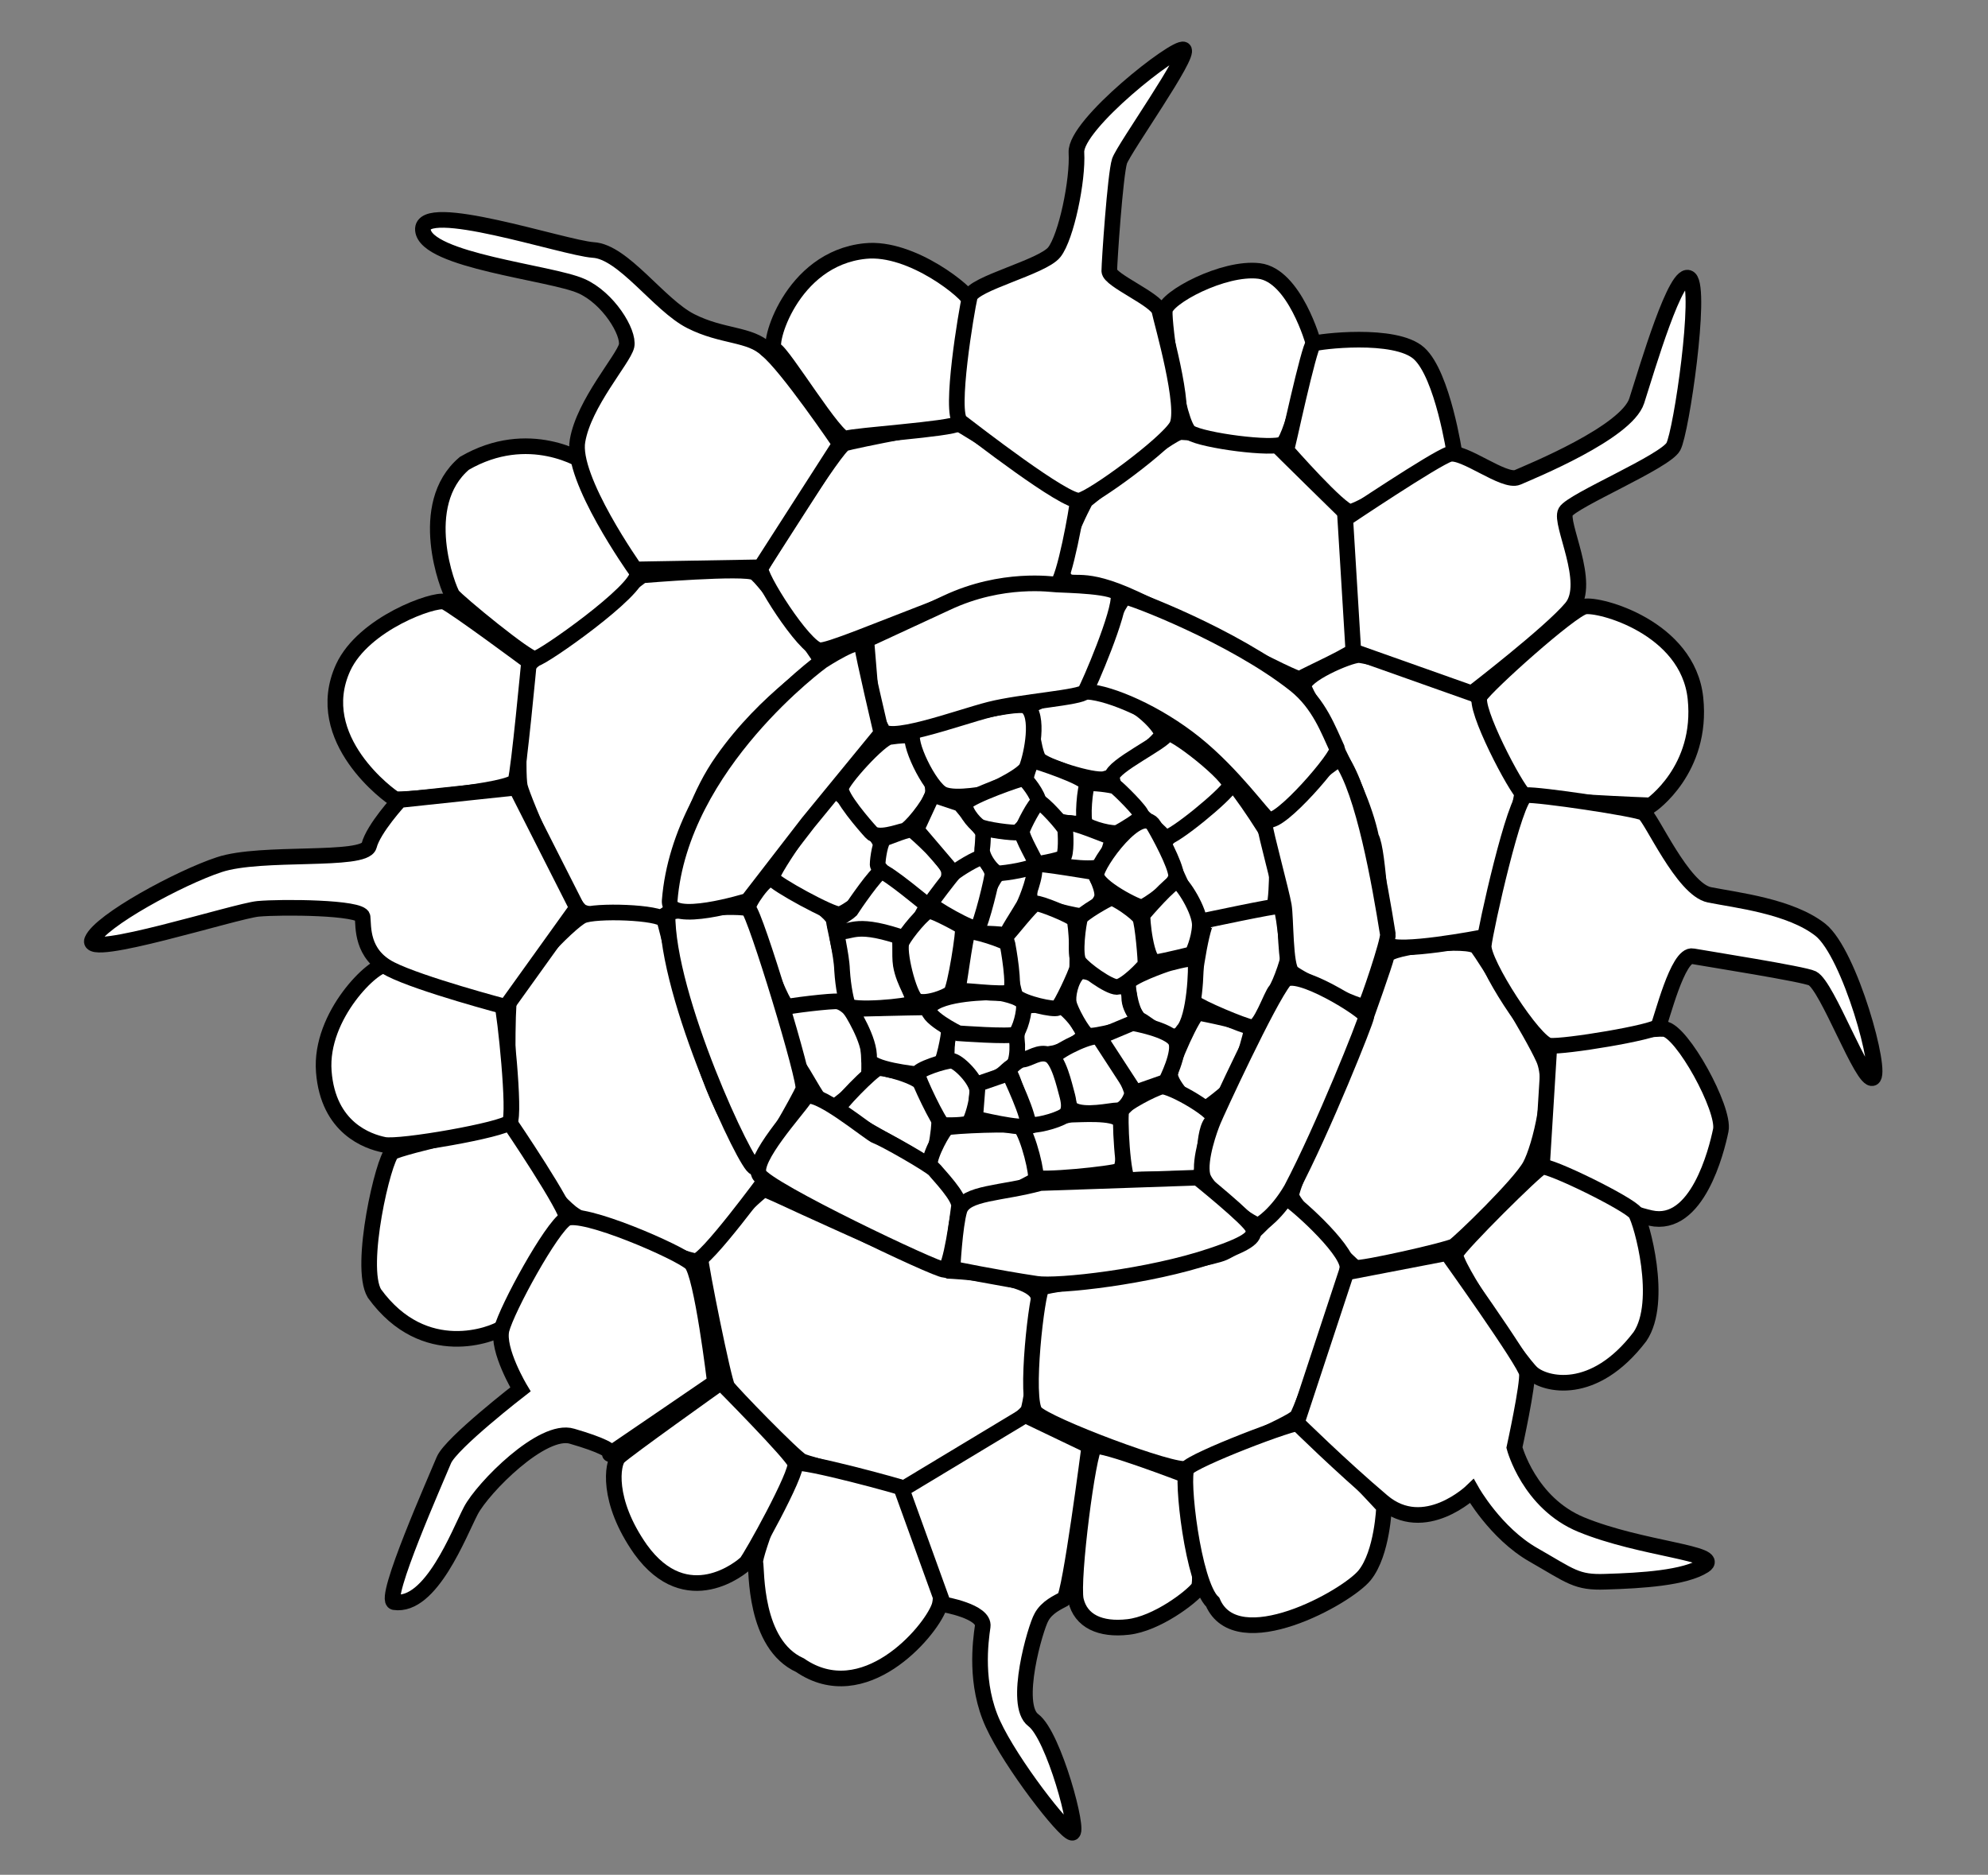 <?xml version="1.0" encoding="utf-8"?>
<!-- Generator: Adobe Illustrator 22.0.0, SVG Export Plug-In . SVG Version: 6.00 Build 0)  -->
<svg version="1.1" id="Layer_1" xmlns="http://www.w3.org/2000/svg" xmlns:xlink="http://www.w3.org/1999/xlink" x="0px" y="0px"
	 viewBox="0 0 369 348" style="enable-background:new 0 0 369 348;" xml:space="preserve">
<rect x="0" y="0" width="369" height="348" fill="#808080" stroke="none"/>
<style type="text/css">
	.st0{fill-rule:evenodd;clip-rule:evenodd;fill:#FFFFFF;stroke:#000000;stroke-width:2.901;stroke-miterlimit:10;}
	.st1{fill:#FFFFFF;stroke:#000000;stroke-width:2.901;stroke-miterlimit:10;}
</style>
<g>
	<path class="st0" d="M124,171.2c-1.2,0.5-13.1-0.7-15.9-1.9c-2.7-1.2-11-20.8-11.6-23.3c-0.6-2.5,0-20.4,1.7-22.6
		c1.6-2.2,21-16.6,21-16.6s19.1-1.6,20.9-0.5c1.9,1.1,11.9,15.4,12.5,16.5c0.3,0.5-10.3,6.7-18.5,18.4
		C125.6,153.2,124.6,170.9,124,171.2z"/>
	<path class="st0" d="M197.8,107.6c-2.8-2.8,3.7-14.7,3.7-14.7s15.8-12.8,17.7-12.7c1.8,0.1,16.4,1,17.1,1.7
		c0.7,0.8,14.5,14.3,14.5,14.3s2.6,22.4,1.5,23.8c-1.1,1.4-9.5,5.1-11,6c-0.7,0.4-20.9-10.4-30.7-14.9
		C200.7,106.5,199.3,109.1,197.8,107.6z"/>
	<path class="st0" d="M257.4,177.4c0.4-1.7,15.4-3.4,16.8-1.6c1.4,1.8,10.1,15.8,12.3,20.7c2.2,4.8-0.6,16.4-2.5,19.9
		c-1.9,3.5-13,14.2-14.1,14.9c-1.1,0.7-17.5,4.4-18.3,4c-0.9-0.4-11.7-11.4-11.9-13.4c-0.3-1.9,13.9-33.3,13.9-33.3
		S257,179.1,257.4,177.4z"/>
	<path class="st0" d="M141.8,220.8c0.4-0.1,5,2.2,12.6,5.6c9.2,4.2,21.7,9.5,21.7,9.5s15.6,0.6,16.6,4.7c1,4.1-1.1,18.9-1.8,21.1
		c-0.7,2.2-21.3,14.9-22.4,14.7c-1.1-0.1-18.4-4.5-19.7-5.2c-1.4-0.7-13.1-12.7-13.8-13.8c-0.7-1.1-5-22.4-5-24
		C129.9,231.8,140.8,221.1,141.8,220.8z"/>
	<path class="st0" d="M192.2,262.2c-2.1-2.3,0.3-22.6,1.2-23.2c1-0.6,30.2-4.8,33.8-6.5c6.3-3,10.8-10.2,11.7-10
		c1,0.3,11,9.1,11.2,12.6c0.3,3.4-8.4,26.4-9.3,27.8c-0.8,1.4-18.4,8.7-20.6,9.7C218.1,273.5,194.2,264.5,192.2,262.2z"/>
	<path class="st0" d="M242,127.5c-0.4-2.1,8.4-5.9,10.2-5.9c1.8,0,19.5,4.8,21,6.2c1.5,1.4,9.7,17.8,9.4,19.2
		c-0.3,1.4-4.9,27-7.5,27c0,0-16.1,3.1-17.5,1.3c-1.4-1.8-1.6-17.2-3.1-19.9C252.2,144.4,242.5,129.6,242,127.5z"/>
	<path class="st0" d="M152.1,120.7c-2.9-0.4-11.5-14.1-10.9-15.3c0.6-1.2,14-22.6,15.6-23.1c1.6-0.5,20-4.2,21.1-3.7
		c1.1,0.6,22.1,13.5,22.1,14.5c0,1-2.4,14.6-3.9,15.6c-0.7,0.4-8-1.4-20.4,3.4C162.3,117.2,153.7,120.9,152.1,120.7z"/>
	<path class="st0" d="M108.1,170c2.3-1.1,14.4-0.7,15.2,0.8c0.4,0.8,3.7,15.9,8.3,28.7c4.2,11.7,10.8,19.1,10.8,19.1
		s-11.5,15.7-13.3,15.5c-1.7-0.2-18.9-5.7-23.1-9c-4.1-3.3-9.9-11.5-10.9-14.6c-1-3.2-1-19.6-0.7-23.9
		C94.7,182.3,105.7,171.1,108.1,170z"/>
</g>
<g>
	<path class="st0" d="M157,81.4c-1.7,0.6-11.7-16-13.2-16.5c-1.5-0.5,2.9-16.9,16.8-18.3c8.7-0.9,19.3,7.9,19.5,9.3
		c0.1,1.4-0.4,21.6-2.1,22.7C176.3,79.7,158.7,80.8,157,81.4z"/>
	<path class="st0" d="M220.9,80.3c-2.4-1.5-4.9-20.2-4.7-22.6c0.1-2.4,10.9-8.2,17.5-7.4c6.6,0.8,10.1,13.4,10.1,13.4
		s-3.9,17.6-5.7,18.7C236.4,83.5,223.3,81.8,220.9,80.3z"/>
	<path class="st0" d="M274.7,129.2c1.3-2.1,16.8-16,19.4-16.6c2.6-0.6,19.2,3.8,20.6,17c1.4,13.3-8.3,19.9-8.3,19.9
		s-22-0.8-23.5-1.9C281.4,146.5,273.4,131.3,274.7,129.2z"/>
	<path class="st0" d="M287.6,194c0,0,17.9-3.3,21.3-3c3.3,0.3,11.3,14.9,10.5,18.8c-0.8,3.9-4.4,18.2-13,16.3
		c-8.6-1.9-20.2-9.4-20.2-9.4L287.6,194z"/>
	<path class="st0" d="M286.2,216.6c1.2-0.5,16.3,6.9,17.4,8.6c1.1,1.7,5.2,16.4,0.8,22.9c-8.6,11.3-17.6,8.9-20,6.8
		c-2.4-2.1-15-20.6-14.2-22.2C271,231,285,217.1,286.2,216.6z"/>
	<path class="st0" d="M203.2,268.5c1.2-0.7,16.8,5.3,16.8,5.3s3.8,19.3,2.4,21c-1.3,1.7-7.7,6.6-13,7.2c-5.2,0.6-8.8-1.1-9.7-5
		C198.9,293.1,202,269.2,203.2,268.5z"/>
	<path class="st0" d="M220.3,272.6c1.1-1.6,20-8.9,21.3-8.5c1.2,0.4,15.3,15.6,15.3,15.6s-0.3,8.6-3.6,12.7
		c-3.3,4.1-23.7,15.4-28.2,5C221.4,293.9,219.2,274.1,220.3,272.6z"/>
	<path class="st0" d="M147.6,271.6c1.4-0.6,19.9,4.4,20.9,4.9c1,0.6,7.6,17,5.8,21.8c-1.8,4.8-14,18.9-25.8,10.8
		c-8.6-3.9-8-17.7-8.3-19.1C139.9,288.7,146.2,272.1,147.6,271.6z"/>
	<path class="st0" d="M94.6,208.4c0,0,10.8,15.9,10.8,18.2c0,2.3-10.6,18.8-12.2,19.9c-1.6,1.1-14.4,6.4-23.7-6.4
		c-3-5,1.7-25.1,3.3-26.2C74.4,212.8,94.6,208.4,94.6,208.4z"/>
	<path class="st0" d="M133.8,256.6c0,0,13.3,13.4,13.8,15c0.6,1.7-8.3,17.7-9.1,18.5c-0.8,0.8-11,9.4-19.6-2.5
		c-6.4-9.1-5.2-16-4.1-17.1C115.8,269.4,133.8,256.6,133.8,256.6z"/>
	<path class="st0" d="M93.2,186.5c0.5,1.3,2.5,20.4,1.4,21.8c-1.1,1.4-20.3,4.8-23.3,4.2c-3-0.6-10.4-3.1-11.2-13.6
		c-0.8-10.5,9.5-20.2,11.5-19.7C73.5,179.9,92.7,185.2,93.2,186.5z"/>
	<path class="st1" d="M99.3,122.3c1.4-0.1,19.4-12.8,19-15.9c-0.4-3.1-8-19.3-9-20.1c-1-0.8-11.2-7.2-23.1-0.3
		c-9.1,7.7-3,23.4-2.2,24.5C84.9,111.7,97.9,122.4,99.3,122.3z"/>
	<path class="st1" d="M98.2,122.8c0,0-1.9,20.2-2.5,22.1c-0.6,1.9-21.6,3.8-22.4,3.4c-0.8-0.4-15.7-11.1-9.6-24.4
		c3.8-8.2,16.9-12.8,18.8-12.2C84.2,112.4,98.2,122.8,98.2,122.8z"/>
	<path class="st0" d="M243.8,63.8c0.8-0.4,15.2-2.2,19.6,1.8c4.4,4,6.6,18.7,6.6,18.7S252.4,95,250.6,95c-1.8,0-11.8-11.4-11.8-11.4
		S243,64.2,243.8,63.8z"/>
</g>
<g>
	<path class="st1" d="M273.2,128.7l-22-7.8l-1.5-24.6c0,0,16.7-11.2,19.3-12c2.6-0.8,10.2,5.4,12.7,4.3c2.5-1.1,20.2-8.3,22.1-14.2
		c1.9-5.9,7.4-24.8,9.8-22.7c2.3,2.1-1.5,28.4-3,31.2c-1.5,2.8-18.8,10-20,12.1c-1.2,2.1,4.9,13.2,1.1,17.8
		C287.9,117.4,273.2,128.7,273.2,128.7z"/>
	<path class="st0" d="M249.9,236.2l18.7-3.6c0,0,14.6,20.4,14.8,22.3c0.3,1.9-2.3,13.8-2.3,13.8s2.7,10.3,12.4,14.3
		c11.2,4.6,26.4,5.3,22.8,7.6s-11.5,2.8-18.3,3c-5.4,0.2-6.4-1-13.4-5c-7-4-11.4-11.8-11.4-11.8s-8.8,8.5-16.6,1.9
		c-7.8-6.6-15.9-14.6-15.9-14.6L249.9,236.2z"/>
	<path class="st0" d="M167.4,276.5l22.9-13.8l11.9,5.7c0,0-3.6,27.8-4.7,28.4c-1.1,0.6-3.2,1.5-4.2,3.4c-1.1,1.9-5.3,16.3-1.5,19.1
		c3.8,2.8,8.7,21.1,7.2,20.9c-1.5-0.2-11.3-12.8-14.7-20.2c-3.4-7.4-2.3-15.3-1.9-18.1c0.4-2.8-7.3-4.1-7.3-4.1L167.4,276.5z"/>
	<path class="st0" d="M74.2,148.5l21.6-2.3l11.3,22.3l-13.2,18.4c0,0-15.9-4.2-21.4-7c-5.5-2.8-5-7.9-5.2-9.7
		c-0.2-1.8-15.1-1.9-19.4-1.5c-4.2,0.4-32.3,9.4-30.8,5.8c1.5-3.6,16.3-11.6,23.6-14c7.8-2.6,26.9-0.4,27.8-3.5
		C69.3,153.8,74.2,148.5,74.2,148.5z"/>
	<path class="st1" d="M105.1,226.2c2.8-1.7,21.2,6.3,23.2,8.3c2,2,4.4,22.1,4.4,22.1s-20.2,13.8-19.5,13.3c0.7-0.5-1.5-1.7-7-3.3
		c-5.5-1.7-16.6,9.6-18.8,13.8c-2.2,4.2-7.4,18-14.2,17c-2.3-0.3,7.9-23.2,9.2-26.4c1.4-3.2,14.2-13.1,14.2-13.1s-4.4-7.3-3.5-11.1
		C94.1,242.9,102.3,227.9,105.1,226.2z"/>
	<path class="st0" d="M178.3,78.3c-2.1-1.6,1.1-20.7,1.7-23.2c0.6-2.5,13.5-5.5,15.7-8.3c2.2-2.8,4.4-13.3,4.1-18.5
		c-0.3-5.2,18.5-19.9,19.9-19.1c1.4,0.8-11,18.2-11.9,20.7c-0.8,2.5-1.9,18.8-1.9,20.4c0,1.7,8.8,5.3,9.3,7.4
		c0.4,2,5.1,18.1,3.2,21.4c-1.9,3.3-15.5,13.3-18,13.8C197.9,93.5,180.4,79.9,178.3,78.3z"/>
	<path class="st1" d="M275.4,175.5c0.3-3,5.8-27.7,7.9-27.9c2.1-0.2,20.4,2.5,21.8,3.3c1.4,0.8,7.2,14.2,12.2,15.2
		c5,1,15,2.1,20.6,6.5c5.5,4.4,11.6,26.7,9.7,27.5c-1.9,0.9-8.4-17.1-11.2-18.5c-1.6-0.8-19.4-3.6-22.2-4.1
		c-2.8-0.6-5.8,11.9-6.4,13c-0.6,1.1-17.5,3.9-20.2,3.6C284.8,193.7,275.1,178.6,275.4,175.5z"/>
	<path class="st0" d="M155.9,82.4c0,0-9.9-14.6-13.6-17.5c-3.1-3-8.2-2.3-14.1-5.3c-5.9-3-12.5-12.9-18.1-13.2
		C104.6,46,78,37,78.5,42.7s23.8,7.9,29.4,10.4c5,2.2,8.9,8.6,8.4,11.1c-0.6,2.5-7.9,10.6-9.1,17.6c-1.3,7,10.7,23.9,10.7,23.9
		l23.3-0.4L155.9,82.4z"/>
</g>
<g>
	<path class="st0" d="M216.1,156.8c-0.3-1.5,11.6-11.7,12.4-11.6c0.9,0.1,8.5,11.7,8.5,12.7c0,1,0.2,10.2-0.8,11
		c-1,0.9-12.5,3-13.4,2.2C221.9,170.2,216.4,158.3,216.1,156.8z"/>
	<path class="st0" d="M222.4,188c0.8,0.1,9.5,1.9,9.9,2.6c0.4,0.7-2.8,10.2-3.3,10.9c-0.5,0.7-5.4,4.7-6.2,4.8
		c-0.8,0.1-5.7-4.8-5.6-6.9C217.3,197.3,221.6,188,222.4,188z"/>
	<path class="st0" d="M154.7,170.6c0.5,3.1,3.3,14.2,2.8,15.1c-0.5,0.9-10,1.4-11.3,1.2c-1.3-0.2-7.3-17.2-7.4-18.2
		c-0.1-1,3.2-5.8,4.5-5.7C144.5,163.1,153.5,168.2,154.7,170.6z"/>
	<path class="st0" d="M223.5,170.9c0,0,13.1-2.8,14-2.7c0.9,0.1,1.2,7.7,1.7,8.2c0.5,0.5-1.6,6.4-2.4,7.4c-0.9,1-2.8,7-4.4,6.9
		c-1.5-0.2-9.8-3.7-10.7-4.6c-0.9-1,1.3-14.1,2.2-14.9"/>
	<path class="st0" d="M154.8,146.7c2,0.6,8.5,8.8,8.8,10.1c0.4,2.3-0.7,8-1.5,8.6c-0.7,0.6-5,4.1-6.3,4.3
		c-1.3,0.2-12.1-5.7-12.5-6.7C142.9,161.9,153.9,146.4,154.8,146.7z"/>
	<path class="st0" d="M145.2,187.1c0.9-0.4,9.6-1.4,10.3-1.2c2.6,0.5,5.3,5.3,5.6,7.5c0.2,2.2,0.4,6.1,0,6.8c-0.4,0.7-6,5.3-7.1,5.9
		c-1.1,0.6-5.1-7.6-6.1-8.5C146.9,196.8,144.3,187.5,145.2,187.1z"/>
</g>
<g>
	<g>
		<path class="st0" d="M163,198.3c1-0.2,7.3,1.4,8.5,3.2c1.2,1.8,2.6,5.6,2.8,6.4c0.2,0.8-0.9,9.9-2.6,8.3c-2-1.9-16.3-9.2-16.4-10
			C155.2,205.4,162,198.5,163,198.3z"/>
		<path class="st0" d="M189.9,209.8c0.3-0.8,7.8-2.9,9.1-2.9c1.3,0,7.8-0.5,8.8,1c1,1.6,1.1,8.7,0,9.4c-1.2,0.6-15.1,2-15.8,1.2
			C191.2,217.7,189.7,210.6,189.9,209.8z"/>
		<path class="st0" d="M209.5,219.1c-1.1,0.3-1.8-12.3-1.3-13.2c0.5-1,5.8-3.8,7.4-4.2c1.6-0.3,11.2,5.2,9.6,6.3
			c-2.2,1.5-1.2,10.2-2.9,10.6C220.6,219,210.5,218.8,209.5,219.1z"/>
		<path class="st0" d="M189.4,209.1c1.5,1.7,3.3,9.3,2.8,9.9c-0.5,0.6-13.7,7-14.8,6.8c-1.2-0.2-4.7-8-4.8-9.7
			c-0.1-1.7,2.6-6.6,3.2-6.8C176.4,209,188.9,208.4,189.4,209.1z"/>
	</g>
	<g>
		<path class="st0" d="M165.1,136.8c4.2-0.6,4.5-0.2,5.4,1.3c0.9,1.5,3.1,7.7,2.6,9.4c-0.5,1.8-4.3,6.6-5.3,6.7
			c-1,0.2-4.9,1.7-6.1,0.3c-1.2-1.3-5.8-6.6-5.6-8.2C156.3,144.8,163.3,137.1,165.1,136.8z"/>
		<path class="st0" d="M191.2,131.2c0.3-0.8,7.9-3.7,13-2.9c7.3,1.4,11.8,7.3,11.5,8.1c-0.3,0.9-5.7,5.5-6.5,6.1
			c-0.8,0.6-1.9,1.5-4.2,2.1c-2.2,0.5-11.2-2.4-12.2-3.7C191.8,139.5,190.9,132,191.2,131.2z"/>
		<path class="st0" d="M169.5,136c-1.2,1.5,3,10.2,5.5,11.4c2.5,1.2,8.9-0.4,7.5,0.1c-1.4,0.5,7.4-3.2,8.1-5.1
			c0.9-2.3,2.4-9.7-0.1-11.3C188.9,129.9,170.7,134.5,169.5,136z"/>
		<path class="st0" d="M216.6,136.2c-0.5,1.5-10.2,6-10.2,8c0.1,3.4,5,6.3,9.9,11.3c1.5,0.1,11.3-8,12-9.6
			C228.9,144.3,217.2,135.1,216.6,136.2z"/>
	</g>
</g>
<path class="st0" d="M191.8,141.2c0.6,0.1,9.8,3.1,10,4.4c0.2,1.3-0.2,6.3-0.6,7c-0.4,0.6-4.6,0.1-5.3-0.5c-0.7-0.6-5.5-6-5.6-6.9
	C190.3,144.3,191.3,141.1,191.8,141.2z"/>
<path class="st0" d="M169.4,154.1c0.6,0.5,6.3,5.5,6.7,7.5c0.4,2-1.3,3.8-2,4.4c-0.7,0.5-1,2.4-2.3,2c-1.3-0.4-8.9-6.4-8.9-7.5
	c0-1.1,0.5-4.5,1.3-4.9C165,155.4,168.8,153.7,169.4,154.1z"/>
<path class="st0" d="M209.4,182.5c0.1-1.1,6.8-3.5,7.6-3.7c0.9-0.2,4.6-1.3,4.9-0.6c0.2,1.3-0.1,10.7-2.3,13.1c-1.9,3.1-6.4-1.2-8-2
	C210,188.4,209.3,183.5,209.4,182.5z"/>
<path class="st0" d="M196.6,186.6c1,0,5.1,4.5,4.4,5.8c-0.7,1.3-4.5,3-5.5,3.1c-1.1,0.1-5.4,1.6-6.5,1c-1.1-0.5,0.2-8.9,0.9-9.5
	C190.5,186.3,195.6,186.6,196.6,186.6z"/>
<path class="st0" d="M192.3,160.4c0.7-0.2,10.8,1.5,10.8,1.5s1.9,3.3,1.4,4.8c-0.5,1.5-2.5,2.9-3.2,3.3c-0.7,0.4-9.2-1.9-9.9-2.6
	C190.6,166.8,191.5,160.6,192.3,160.4z"/>
<path class="st0" d="M163.6,161.8c0.9-0.1,8.6,6.3,8.6,6.3c-1.4,2-2.5,5.3-3.8,6.7c-0.8,0.8-6.5-0.1-8.6-0.3c-2.4-0.3-4.3-2-4.7-2.5
	c-0.9-0.9,2.1-2.3,2.8-3C158.4,168.2,162.7,161.9,163.6,161.8z"/>
<path class="st0" d="M176.2,191.3c-0.5,0.9-0.5,5.2-0.5,5.2s4.7,4.7,5.8,4.7c5-1.1,5-2.6,6.3-3.2c1.3-0.6,1.2-5.5,0.6-6.1
	C187.9,191.4,176.7,190.5,176.2,191.3z"/>
<path class="st0" d="M200.1,180.6c-1.4,1.3-2,4.4-1.7,5.6c0.2,1.2,2.5,5.5,3.5,6c1.1,0.4,8.8-1.7,9.5-2.2c0.7-0.5-1.8-2.2-1.8-4.9
	c0-2.7-2.9-2.2-2.9-2.2S201.5,179.3,200.1,180.6z"/>
<path class="st0" d="M207,146c0.5,0.3,5,4.7,4.9,5.4c-0.1,0.7-3.4,2.6-4.3,3.1c-0.9,0.5-5.3-0.7-6.1-1.5c-0.7-0.7-0.1-7.2,0.4-7.5
	C202.4,145.2,206.4,145.7,207,146z"/>
<path class="st0" d="M198.1,152.8c0.7-0.5,7.7,2.5,8.2,2.6c0.5,0.1-0.9,4.1-1.6,5.2c-0.7,1.1-7.8,0.3-8.5-0.2
	C195.6,159.9,197.4,153.3,198.1,152.8z"/>
<path class="st0" d="M185.4,162.1c1-0.4,5.8-2.1,6.5-1.1c0.6,1-1.3,6-1.9,7.1c-0.6,1.1-3.7,5.8-3.1,5.5c-3.8-0.6-4.6,0.2-5.3-1.3
	C180.8,170.8,184.1,162.6,185.4,162.1z"/>
<polygon class="st0" points="173.1,147.5 178.2,149.2 183.3,155.4 181.8,160 177,162.1 170.1,154 "/>
<path class="st0" d="M204,192.5c1.3,0.6,6.4,9.3,6.1,10.6c-0.3,1.3-1.5,3-2.7,3c-1.2,0-6.1,1.2-8.3-0.1c-1-0.6-1-2.9-1.8-4.9
	c-0.9-2.3-2.5-4.3-1.7-5C197,194.6,202.8,191.9,204,192.5z"/>
<path class="st0" d="M161.3,196.5c0.3-3.4-3.5-9.2-3.5-9.2s11.8-0.3,13.5-0.3c1.7,0,4.7,3.7,4.8,4.4c0.1,0.6-1,6.3-1.8,6.7
	c-0.9,0.4-4.1,1.3-4.1,1.3S161.2,198.5,161.3,196.5z"/>
<path class="st0" d="M170.3,199.4c0-0.9,5.1-2.5,6.3-2.5c1.2,0,4.8,3.6,4.8,5.7c0,2-1,5.2-1.5,5.8c-0.5,0.5-4.3,0.5-4.9,0.4
	C174.3,208.6,170.3,200.2,170.3,199.4z"/>
<path class="st0" d="M204,192.5l6.2-2.6c0,0,6.9,1.2,8,3.3c1.1,2-1.8,7.6-1.8,7.6l-5.7,2L204,192.5z"/>
<path class="st0" d="M187.3,199.2c-0.7-0.1,1.2-2.3,2.5-2.5c1.3-0.1,3.1-1.7,4.9-0.9c1.8,0.7,2.9,5.8,3.3,7.2c0.4,1.4,0.6,2.8,0,3.7
	c-0.6,1-5.1,2.2-6.4,2.1C190.3,208.8,188,199.3,187.3,199.2z"/>
<path class="st0" d="M172.5,186.9c2.2-2.7,11.4-2.7,12.1-2.7c0.7,0,5.1,0.8,5.4,2.1c0.3,1.3-0.7,5.1-1.6,5.7
	c-0.9,0.5-10.5-0.2-10.5-0.2S171.2,188.5,172.5,186.9z"/>
<path class="st0" d="M203.5,162.4c0-2.1,8.2-13.4,10.7-9.1c0.9,1.5,4,7.2,4.1,9.2c0.1,2-5.6,5.7-6.3,5.9
	C211.4,168.6,203.5,164.6,203.5,162.4z"/>
<path class="st0" d="M177,162.1c0.6-0.6,4.5-3,5.2-2.9c0.7,0.1,1.9,2.2,2,2.9c0.1,0.6-2.1,9.6-2.8,10.2c-0.6,0.6-8.8-4.1-8.7-4.6
	C173,167.2,176.4,162.7,177,162.1z"/>
<path class="st0" d="M187.3,199.2c0,0,4.2,8.8,3.4,9.7c-0.7,0.9-9.7-1.3-9.7-1.3l0.5-6.4L187.3,199.2z"/>
<path class="st0" d="M182.3,157.6c0.2-1.4,0.2-3.9,0.2-3.9s5.3,0.9,6.3,0.7c1-0.2,4,5.1,3.5,6c-0.4,0.9-5.9,1.7-6.9,1.7
	C184.3,162.1,182.1,159,182.3,157.6z"/>
<g>
	<path class="st0" d="M157.4,186.6c0.5,1.2,11.6,0.2,11.9-0.4c0.7-1.3-1.5-3.5-2.1-7.1c-0.3-1.9,0.1-5.1-0.4-5.3
		c-8.6-2.8-8.8-0.4-11.3-1c-0.6-0.1,0.7,4.1,0.8,7.3C156.5,183.3,157.1,186,157.4,186.6z"/>
	<path class="st0" d="M212.1,169.8c0.2-0.3,5.5-6.4,6.4-6.2c0.9,0.2,4.3,5.5,4.2,8.2c-0.1,2.7-1.4,5.3-1.4,5.3s-4.8,1.2-6.7,1.5
		C212.7,179,211.9,170.1,212.1,169.8z"/>
	<g>
		<path class="st0" d="M186.9,173.6c0.4-0.4,4.7-5.8,5.3-5.9c0.6-0.2,6.8,2.3,7.2,3c0.4,0.7,0.7,8.2,0.5,9.1
			c-0.2,0.9-2.9,6.8-3.6,7.3c-0.7,0.4-6.2-0.8-7.7-2.1C187.9,184.4,186.4,174,186.9,173.6z"/>
		<path class="st0" d="M172.5,169.1c0.9,0,5.9,2.7,6.2,3c0.3,0.4-1.4,11.4-2.2,12.2c-0.8,0.8-5,2.3-6.4,1.4
			c-1.4-0.9-3.5-9.3-2.7-10.9C168.2,173.2,171.6,169.1,172.5,169.1z"/>
		<path class="st0" d="M206.2,166.7c0.7-0.2,5,2.8,5.4,3.7c0.5,0.9,1.1,8.1,1,8.6c-0.2,0.5-3.8,4.2-5.3,4.2c-1.5,0-6.1-3.3-7-4.6
			c-1-1.3-0.1-7.4,0.2-8.2C200.8,169.6,205.5,166.9,206.2,166.7z"/>
		<path class="st0" d="M179.7,173c0.6-0.5,7.2,1.7,7.3,2.2c0.1,0.5,1.5,8.1,0.5,8.9c-1,0.8-10.1-0.6-9.9-0.1
			C177.9,184.5,179.1,173.5,179.7,173z"/>
	</g>
</g>
<g>
	<path class="st0" d="M234.8,153.3c0,1,3.1,12.4,3.5,14.8c0.4,2.4,0.2,11.2,1.5,12.4c1.3,1.2,12.6,6.8,13.6,6.3
		c0.3-0.2,4.4-12.2,4.2-13.4c-1.5-9.4-4.5-26.5-8.7-32.4C248.3,140,234.8,152.3,234.8,153.3z"/>
	<path class="st0" d="M123.9,169.5c0.9-0.7,13.7-1.6,15-0.8c1.3,0.9,10.8,32.2,10.2,33.5c-0.5,1.3-7.6,14.1-9,14.5
		C138.7,216.9,123.7,185.1,123.9,169.5z"/>
	<path class="st0" d="M233.5,227.4c-1.5-0.2-9.6-6.2-10.3-9.2c-0.7-3,1.4-8.8,2-10.2c0.6-1.5,10.2-22.3,13.2-26
		c2.1-2.5,15.2,5.7,15.2,6.7c0,0.7-8,20.8-13.9,32C237.1,225.2,234,227.4,233.5,227.4z"/>
	<path class="st0" d="M149.4,203.8c1.5-2.3,12.2,6.8,13.3,7.1c1.1,0.3,10.1,5.4,10.8,6.3c0.7,0.9,4.7,5,4.5,6.7
		c-0.2,1.7-1.5,11.6-2.7,11.8c-1.2,0.2-33-14.9-34.4-17.7C139.5,215.2,147.9,206.1,149.4,203.8z"/>
	<path class="st0" d="M208.9,110.8c-1.3,0.1-8.7,17.4-7,17.6c4.3,0.3,12.8,3.9,19.9,9.6c7.1,5.7,12.6,13.5,13.6,14.1
		c2,1.2,13.3-11.9,12.8-13.1c-1.6-3.4-3.3-8.3-7.8-11.9C228.9,118,209.9,110.8,208.9,110.8z"/>
	<g>
		<path class="st1" d="M161.9,132.1l-1.1-13.3l14.9-6.9c10.4-4.9,19.7-3.4,20.4-3.4c1.3,0.1,11.7,0.2,11.5,2
			c0.4,3.1-5.5,16.8-6.2,17.9c-0.7,1.1-11.8,1.8-17.7,3.3s-19.7,6.7-20.1,3.5L161.9,132.1z"/>
		<path class="st1" d="M161.6,134.4"/>
	</g>
	<path class="st0" d="M152.6,122.7c0,0,7.2-4.7,7.4-2.9c0.2,1.8,3.6,16.3,3.6,16.3L150,152.7l-11.2,14.5c0,0-14.8,4.6-14.5,0
		C126.3,141.8,152.6,122.7,152.6,122.7z"/>
	<path class="st0" d="M193.1,219.6l29.2-1c0,0,9.7,7.8,10.2,9.3c0.6,1.5-0.1,2.7-7.6,5.2c-11.5,3.9-28.6,5.8-32.5,5.2
		c-7.4-1.1-15.6-2.8-15.6-2.8s0.4-7.9,1.3-10.9C179.2,221.3,185.9,221.6,193.1,219.6z"/>
</g>
<path class="st0" d="M179.3,149c0.7-1.2,10.3-4.6,10.7-4.5c0.4,0.1,2.8,3.1,2.8,4.5c0,1.3-3.4,5.3-4,5.5c-0.6,0.2-6-0.5-7-1.1
	C180.7,152.7,178.6,150.1,179.3,149z"/>
<path class="st0" d="M189.7,154.2c0.3-1,2.4-5.1,3.1-5.3c0.6-0.2,4.8,4.5,4.9,5.1c0.1,0.5,0.3,4.7-0.4,5.2c-0.7,0.5-5.3,1.3-5,1.2
	C192.6,160.3,189.4,155.2,189.7,154.2z"/>
</svg>
